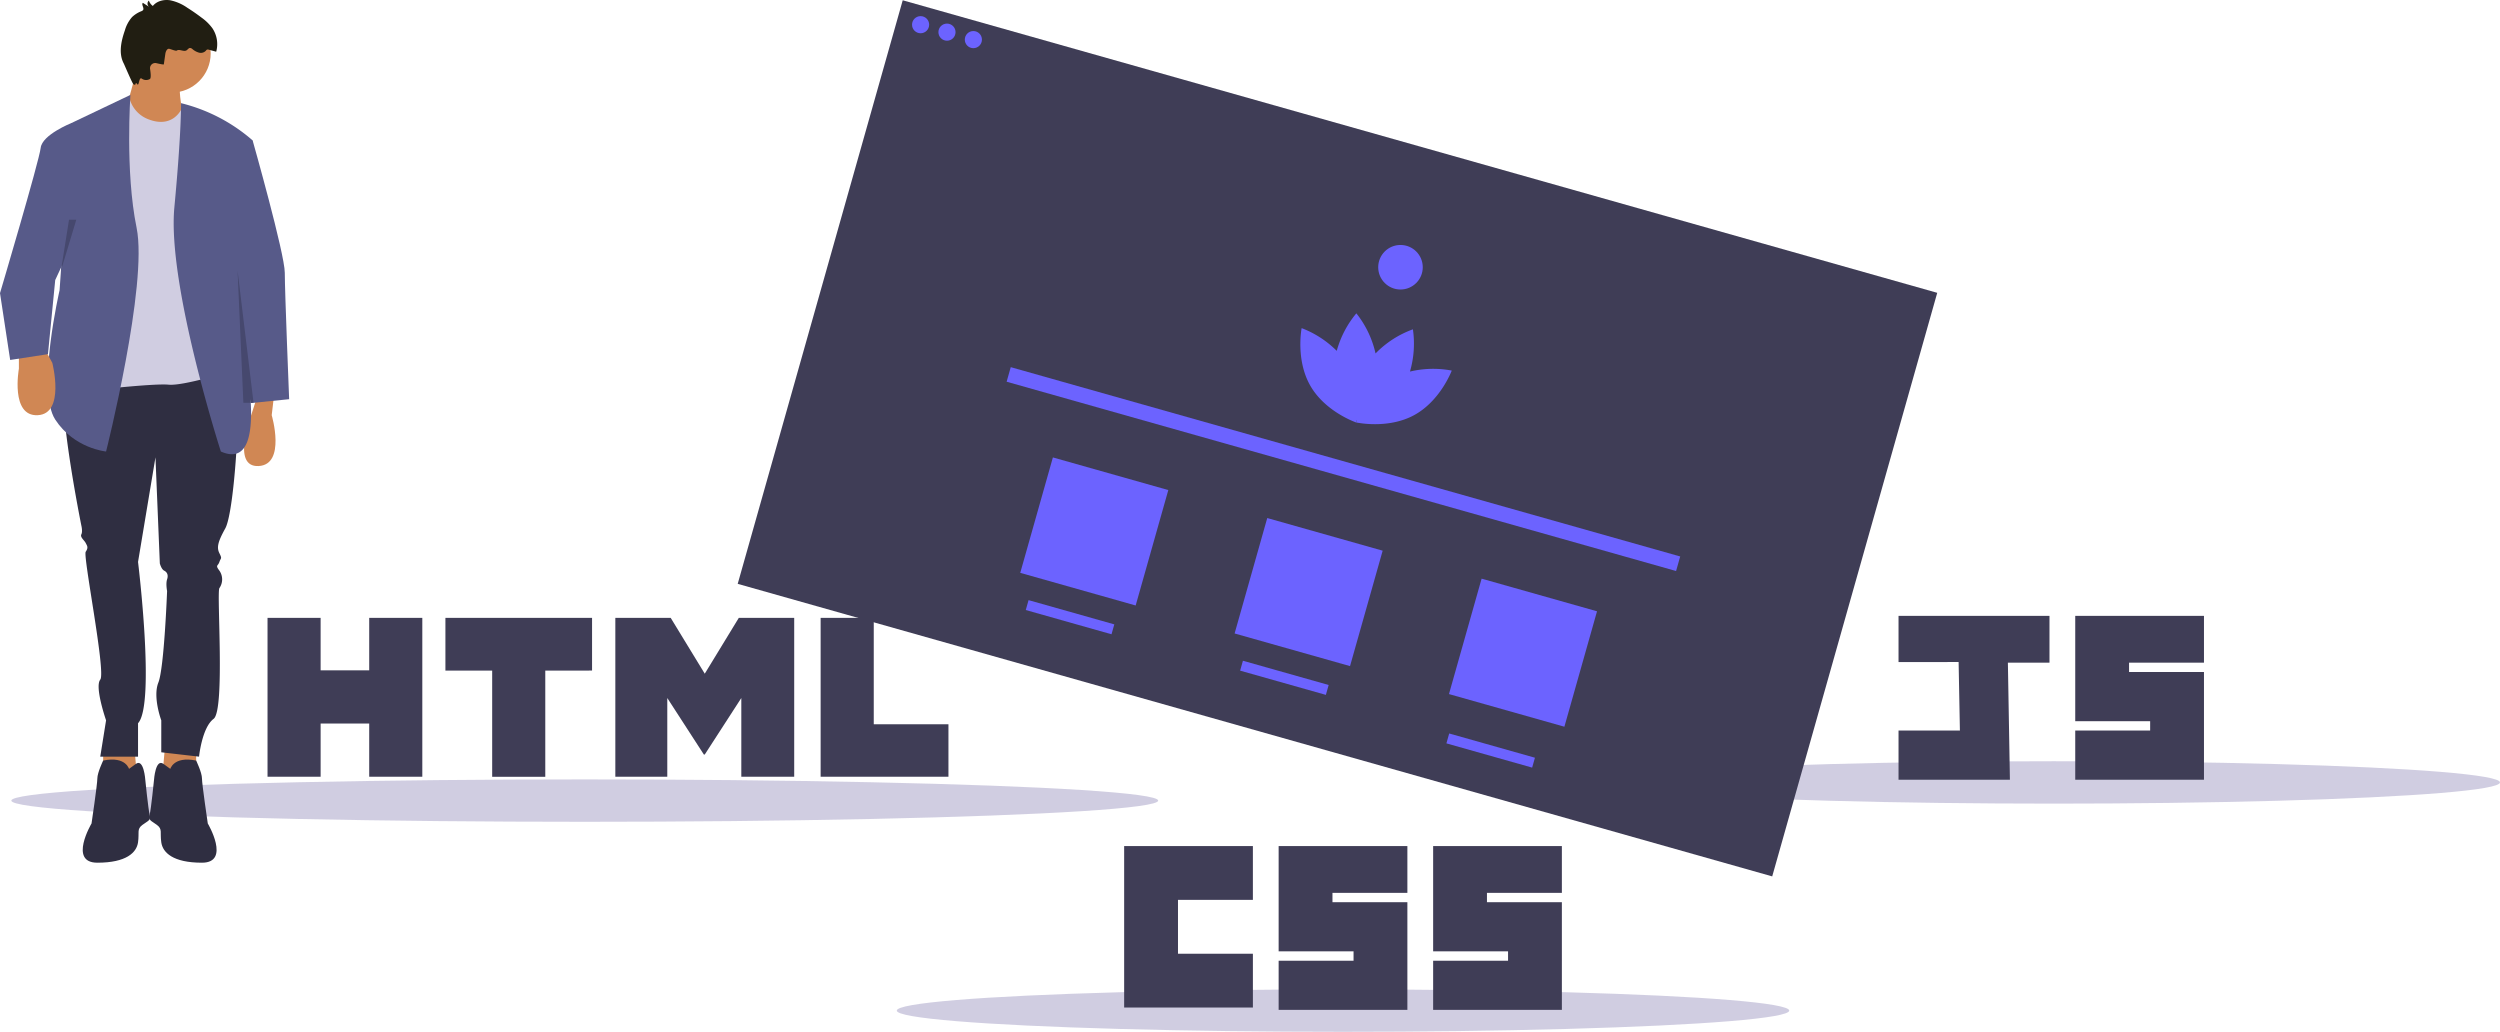 <svg xmlns="http://www.w3.org/2000/svg" width="1238.128" height="511" viewBox="0 0 1238.128 511">
  <g id="Group_7" data-name="Group 7" transform="translate(-299 709)">
    <ellipse id="Ellipse_16" data-name="Ellipse 16" cx="221" cy="10.5" rx="221" ry="10.5" transform="translate(1095.128 -332)" fill="#d0cde1"/>
    <g id="Group_4" data-name="Group 4" transform="translate(6 -1)">
      <path id="Path_42" data-name="Path 42" d="M843.683,621h74.76v23.186h-20.6l1,57.964H843.685V677.8h30.392l-.637-33.934-29.755.036,0-22.9Zm87.513,0h63.76v23.186h-37.1v4.637h37.1V702.15H931.2V677.8h37.1v-4.637H931.2V621Z" transform="translate(389.564 -1024)" fill="#3f3d56"/>
    </g>
    <rect id="Rectangle_24" data-name="Rectangle 24" width="300.346" height="532.432" transform="translate(664.348 -419.85) rotate(-74.21)" fill="#3f3d56"/>
    <circle id="Ellipse_11" data-name="Ellipse 11" cx="4.243" cy="4.243" r="4.243" transform="translate(750.686 -701.015)" fill="#6c63ff"/>
    <circle id="Ellipse_12" data-name="Ellipse 12" cx="4.243" cy="4.243" r="4.243" transform="translate(763.752 -697.32)" fill="#6c63ff"/>
    <circle id="Ellipse_13" data-name="Ellipse 13" cx="4.243" cy="4.243" r="4.243" transform="translate(776.818 -693.625)" fill="#6c63ff"/>
    <path id="Path_41" data-name="Path 41" d="M807.42,376.53a49.571,49.571,0,0,0-20.7.489,49.483,49.483,0,0,0,1.464-20.92,49.194,49.194,0,0,0-18.506,11.943,49.193,49.193,0,0,0-9.511-19.866,49.483,49.483,0,0,0-9.709,18.588,49.572,49.572,0,0,0-17.382-11.259s-3.09,15.716,4.349,28.612c6.622,11.478,19.344,16.849,22.063,17.892l.064.076.034-.039c.276.1.431.158.431.158s.058-.3.139-.841l.152-.19c.011.086.021.164.031.241-.214.5-.322.789-.322.789s.16.035.45.091l.009.051.094-.032c2.863.535,16.514,2.622,28.166-3.688C801.822,391.536,807.42,376.53,807.42,376.53Z" transform="translate(210.564 -902)" fill="#6c63ff"/>
    <circle id="Ellipse_14" data-name="Ellipse 14" cx="11.032" cy="11.032" r="11.032" transform="translate(981.559 -587.681)" fill="#6c63ff"/>
    <rect id="Rectangle_25" data-name="Rectangle 25" width="344.549" height="7.496" transform="translate(799.573 -527.167) rotate(15.79)" fill="#6c63ff"/>
    <rect id="Rectangle_26" data-name="Rectangle 26" width="59.405" height="59.405" transform="translate(820.443 -482.459) rotate(15.79)" fill="#6c63ff"/>
    <rect id="Rectangle_27" data-name="Rectangle 27" width="59.405" height="59.405" transform="translate(926.605 -452.439) rotate(15.79)" fill="#6c63ff"/>
    <rect id="Rectangle_28" data-name="Rectangle 28" width="59.405" height="59.405" transform="translate(1032.767 -422.419) rotate(15.79)" fill="#6c63ff"/>
    <rect id="Rectangle_29" data-name="Rectangle 29" width="44.13" height="5.092" transform="translate(808.396 -411.784) rotate(15.79)" fill="#6c63ff"/>
    <rect id="Rectangle_30" data-name="Rectangle 30" width="44.13" height="5.092" transform="translate(914.558 -381.764) rotate(15.79)" fill="#6c63ff"/>
    <rect id="Rectangle_31" data-name="Rectangle 31" width="44.13" height="5.092" transform="translate(1016.718 -345.744) rotate(15.79)" fill="#6c63ff"/>
    <ellipse id="Ellipse_15" data-name="Ellipse 15" cx="284" cy="10.5" rx="284" ry="10.5" transform="translate(304.6 -323)" fill="#d0cde1"/>
    <g id="Group_2" data-name="Group 2" transform="translate(-129 -15)">
      <ellipse id="Ellipse_16-2" data-name="Ellipse 16" cx="221" cy="10.5" rx="221" ry="10.5" transform="translate(872.128 -204)" fill="#d0cde1"/>
      <path id="Path_42-2" data-name="Path 42" d="M778.172,621H841.93v26.664H804.836v26.664h37.1v26.662H778.172Zm76.511,0h63.76v23.186h-37.1v4.637h37.1V702.15H854.685V677.8h37.1v-4.637h-37.1V621Zm76.513,0h63.76v23.186h-37.1v4.637h37.1V702.15H931.2V677.8h37.1v-4.637H931.2V621Z" transform="translate(206.564 -896)" fill="#3f3d56"/>
    </g>
    <path id="Path_43" data-name="Path 43" d="M220.926,499h26.3v25.986h24.061V499h26.3v78.693h-26.3V551.342H247.23v26.351h-26.3V499ZM332.18,525.1H309.028V499h72.625v26.1H358.487v52.6h-26.3V525.1h0Zm61-26.1H420.6l16.87,27.651L454.329,499h27.437v78.693H455.571v-39l-18.1,27.98h-.454l-18.107-27.98v39H393.179Zm101.676,0h26.31v52.682h36.989v26.011h-63.3V499Z" transform="translate(210.564 -902)" fill="#3f3d56"/>
    <path id="Path_44" data-name="Path 44" d="M82.034,366.091l-2.158,24.467,17.27-1.44V368.25Z" transform="translate(299 -709)" fill="#d08754"/>
    <path id="Path_45" data-name="Path 45" d="M66.2,366.091l2.159,24.467-17.27-1.44V368.25Z" transform="translate(299 -709)" fill="#d08754"/>
    <path id="Path_46" data-name="Path 46" d="M203.974,365.276s5.757,34.541,5.757,39.578-2.159,37.419-5.757,43.9-4.318,9.355-2.878,12.233.72,2.159,0,4.318-2.159,1.439,0,4.318a7.561,7.561,0,0,1,0,8.635c-1.439,2.159,2.878,60.446-2.878,64.764s-7.2,18.71-7.2,18.71l-18.71-2.159V543.737s-4.318-11.514-1.439-18.71,4.318-45.335,4.318-45.335-.72-3.6,0-5.757,0-3.6-1.439-4.318-2.159-3.6-2.159-3.6l-2.159-52.531L160.8,465.3s8.635,70.521,0,79.876v16.551H142.089l2.878-17.99s-5.757-16.551-2.878-20.149-8.635-61.166-7.2-63.325.72-2.878,0-4.318-2.878-2.878-2.159-4.318,0-4.318,0-4.318-13.672-67.642-7.2-74.119S203.974,365.276,203.974,365.276Z" transform="translate(206.564 -896)" fill="#2f2e41"/>
    <path id="Path_47" data-name="Path 47" d="M176.629,568.2s1.439-6.9,12.953-4.53c0,0,2.878,5.969,2.878,8.848s2.878,22.308,2.878,22.308,11.514,19.429-2.878,19.429-19.429-5.037-20.149-10.074.72-6.476-2.159-8.635-4.318-2.159-3.6-5.037,2.159-17.27,2.159-17.27.72-10.794,4.677-7.916l3.958,2.878" transform="translate(206.564 -896)" fill="#2f2e41"/>
    <path id="Path_48" data-name="Path 48" d="M156.481,568.2s-1.439-6.9-12.953-4.53c0,0-2.878,5.969-2.878,8.848s-2.878,22.308-2.878,22.308-11.514,19.429,2.878,19.429,19.429-5.037,20.149-10.074-.72-6.476,2.159-8.635,4.318-2.159,3.6-5.037-2.159-17.27-2.159-17.27-.72-10.794-4.677-7.916l-3.958,2.878" transform="translate(206.564 -896)" fill="#2f2e41"/>
    <circle id="Ellipse_17" data-name="Ellipse 17" cx="19.429" cy="19.429" r="19.429" transform="translate(364.483 -701.99)" fill="#d08754"/>
    <path id="Path_49" data-name="Path 49" d="M161.518,216.319s-7.916,30.943-9.355,31.662,33.1,3.6,33.1,3.6-8.635-26.625,0-30.943Z" transform="translate(206.564 -896)" fill="#d08754"/>
    <path id="Path_50" data-name="Path 50" d="M156.463,235.175v0l-23.728,16.408,4.318,128.808s31.662-3.6,38.858-2.878,30.223-6.476,30.223-6.476L196.047,250a9.942,9.942,0,0,0-9.208-9.092l-4.322-.3s-4.317,10.689-17.307,5.175a15.156,15.156,0,0,1-8.747-10.6Z" transform="translate(206.564 -896)" fill="#d0cde1"/>
    <path id="Path_51" data-name="Path 51" d="M157.036,234,127.7,247.981l-5.757,82.754s-11.514,49.652-2.159,64.044,25.186,15.831,25.186,15.831,20.868-82.754,15.112-110.818S157.036,234,157.036,234Z" transform="translate(206.564 -896)" fill="#575a89"/>
    <path id="Path_52" data-name="Path 52" d="M101.791,358.8v10.794s-4.318,23.747,9.355,23.027,7.2-25.906,7.2-25.906l-4.318-7.916Z" transform="translate(206.564 -896)" fill="#d08754"/>
    <path id="Path_53" data-name="Path 53" d="M228.441,380.387,227,392.62s7.2,24.466-6.476,25.186-3.748-25.036-3.748-25.036l4.468-13.823Z" transform="translate(206.564 -896)" fill="#d08754"/>
    <path id="Path_54" data-name="Path 54" d="M182.084,238.085h0a84.747,84.747,0,0,1,35.438,18.422l.124.109-10.074,53.25L206.133,329.3s26.625,94.987-4.318,81.315c0,0-26.625-82.754-23.027-120.893S182.084,238.085,182.084,238.085Z" transform="translate(206.564 -896)" fill="#575a89"/>
    <path id="Path_55" data-name="Path 55" d="M208.292,255.9c.72-.72,9.355,1,9.355,1s15.831,55.848,15.831,65.2,2.159,62.605,2.159,62.605l-19,1.915-15.375-73.986Z" transform="translate(206.564 -896)" fill="#575a89"/>
    <path id="Path_56" data-name="Path 56" d="M132.734,247.981H127.7s-14.392,5.757-15.112,12.233-20.149,71.96-20.149,71.96l5.037,33.1,18.71-2.878,3.6-36.7,18.71-40.3Z" transform="translate(206.564 -896)" fill="#575a89"/>
    <path id="Path_57" data-name="Path 57" d="M173.574,218.863l.745-5.193c.174-1.21.882-2.8,2.06-2.473,1,.28,3.184,1.137,3.549.879,1.368-.969,3.439.726,4.877-.135.6-.361,1-1.134,1.7-1.185a1.933,1.933,0,0,1,1.246.564,8.477,8.477,0,0,0,3.224,1.751,3.468,3.468,0,0,0,3.394-.925,1.8,1.8,0,0,1,.6-.575,1.347,1.347,0,0,1,.863.04l3.676,1a14.125,14.125,0,0,0-1.89-11.63,23.391,23.391,0,0,0-5.354-5.244q-3.415-2.6-7.048-4.887a22.892,22.892,0,0,0-8.563-3.725c-3.1-.471-6.571.371-8.521,2.827a5.487,5.487,0,0,1-1.974-2.666,2.02,2.02,0,0,0,.13,3.1l-3.109-1.985c-.874.918.834,2.582.089,3.607a1.9,1.9,0,0,1-.837.546,14.252,14.252,0,0,0-4.559,2.869,17.01,17.01,0,0,0-3.59,6.614c-1.853,5.315-3.2,11.41-.567,16.385.3.564,4.237,9.874,4.762,10.237,1.774,1.227.619-1.743,1.89,0,1,1.367.81-3.864,2.292-2.716a3.693,3.693,0,0,0,4.02.181c.614-.426.416-2.791.085-4.963a2.559,2.559,0,0,1,3.113-2.879C171.72,218.712,173.543,219.083,173.574,218.863Z" transform="translate(206.564 -896)" fill="#211e12"/>
    <path id="Path_58" data-name="Path 58" d="M117.655,134.02,125.57,199.5h-5.037Z" transform="translate(299 -709)" opacity="0.2"/>
    <path id="Path_59" data-name="Path 59" d="M34.181,108.834l-4,25.186,7.6-25.186h-3.6Z" transform="translate(299 -709)" opacity="0.2"/>
  </g>
</svg>
